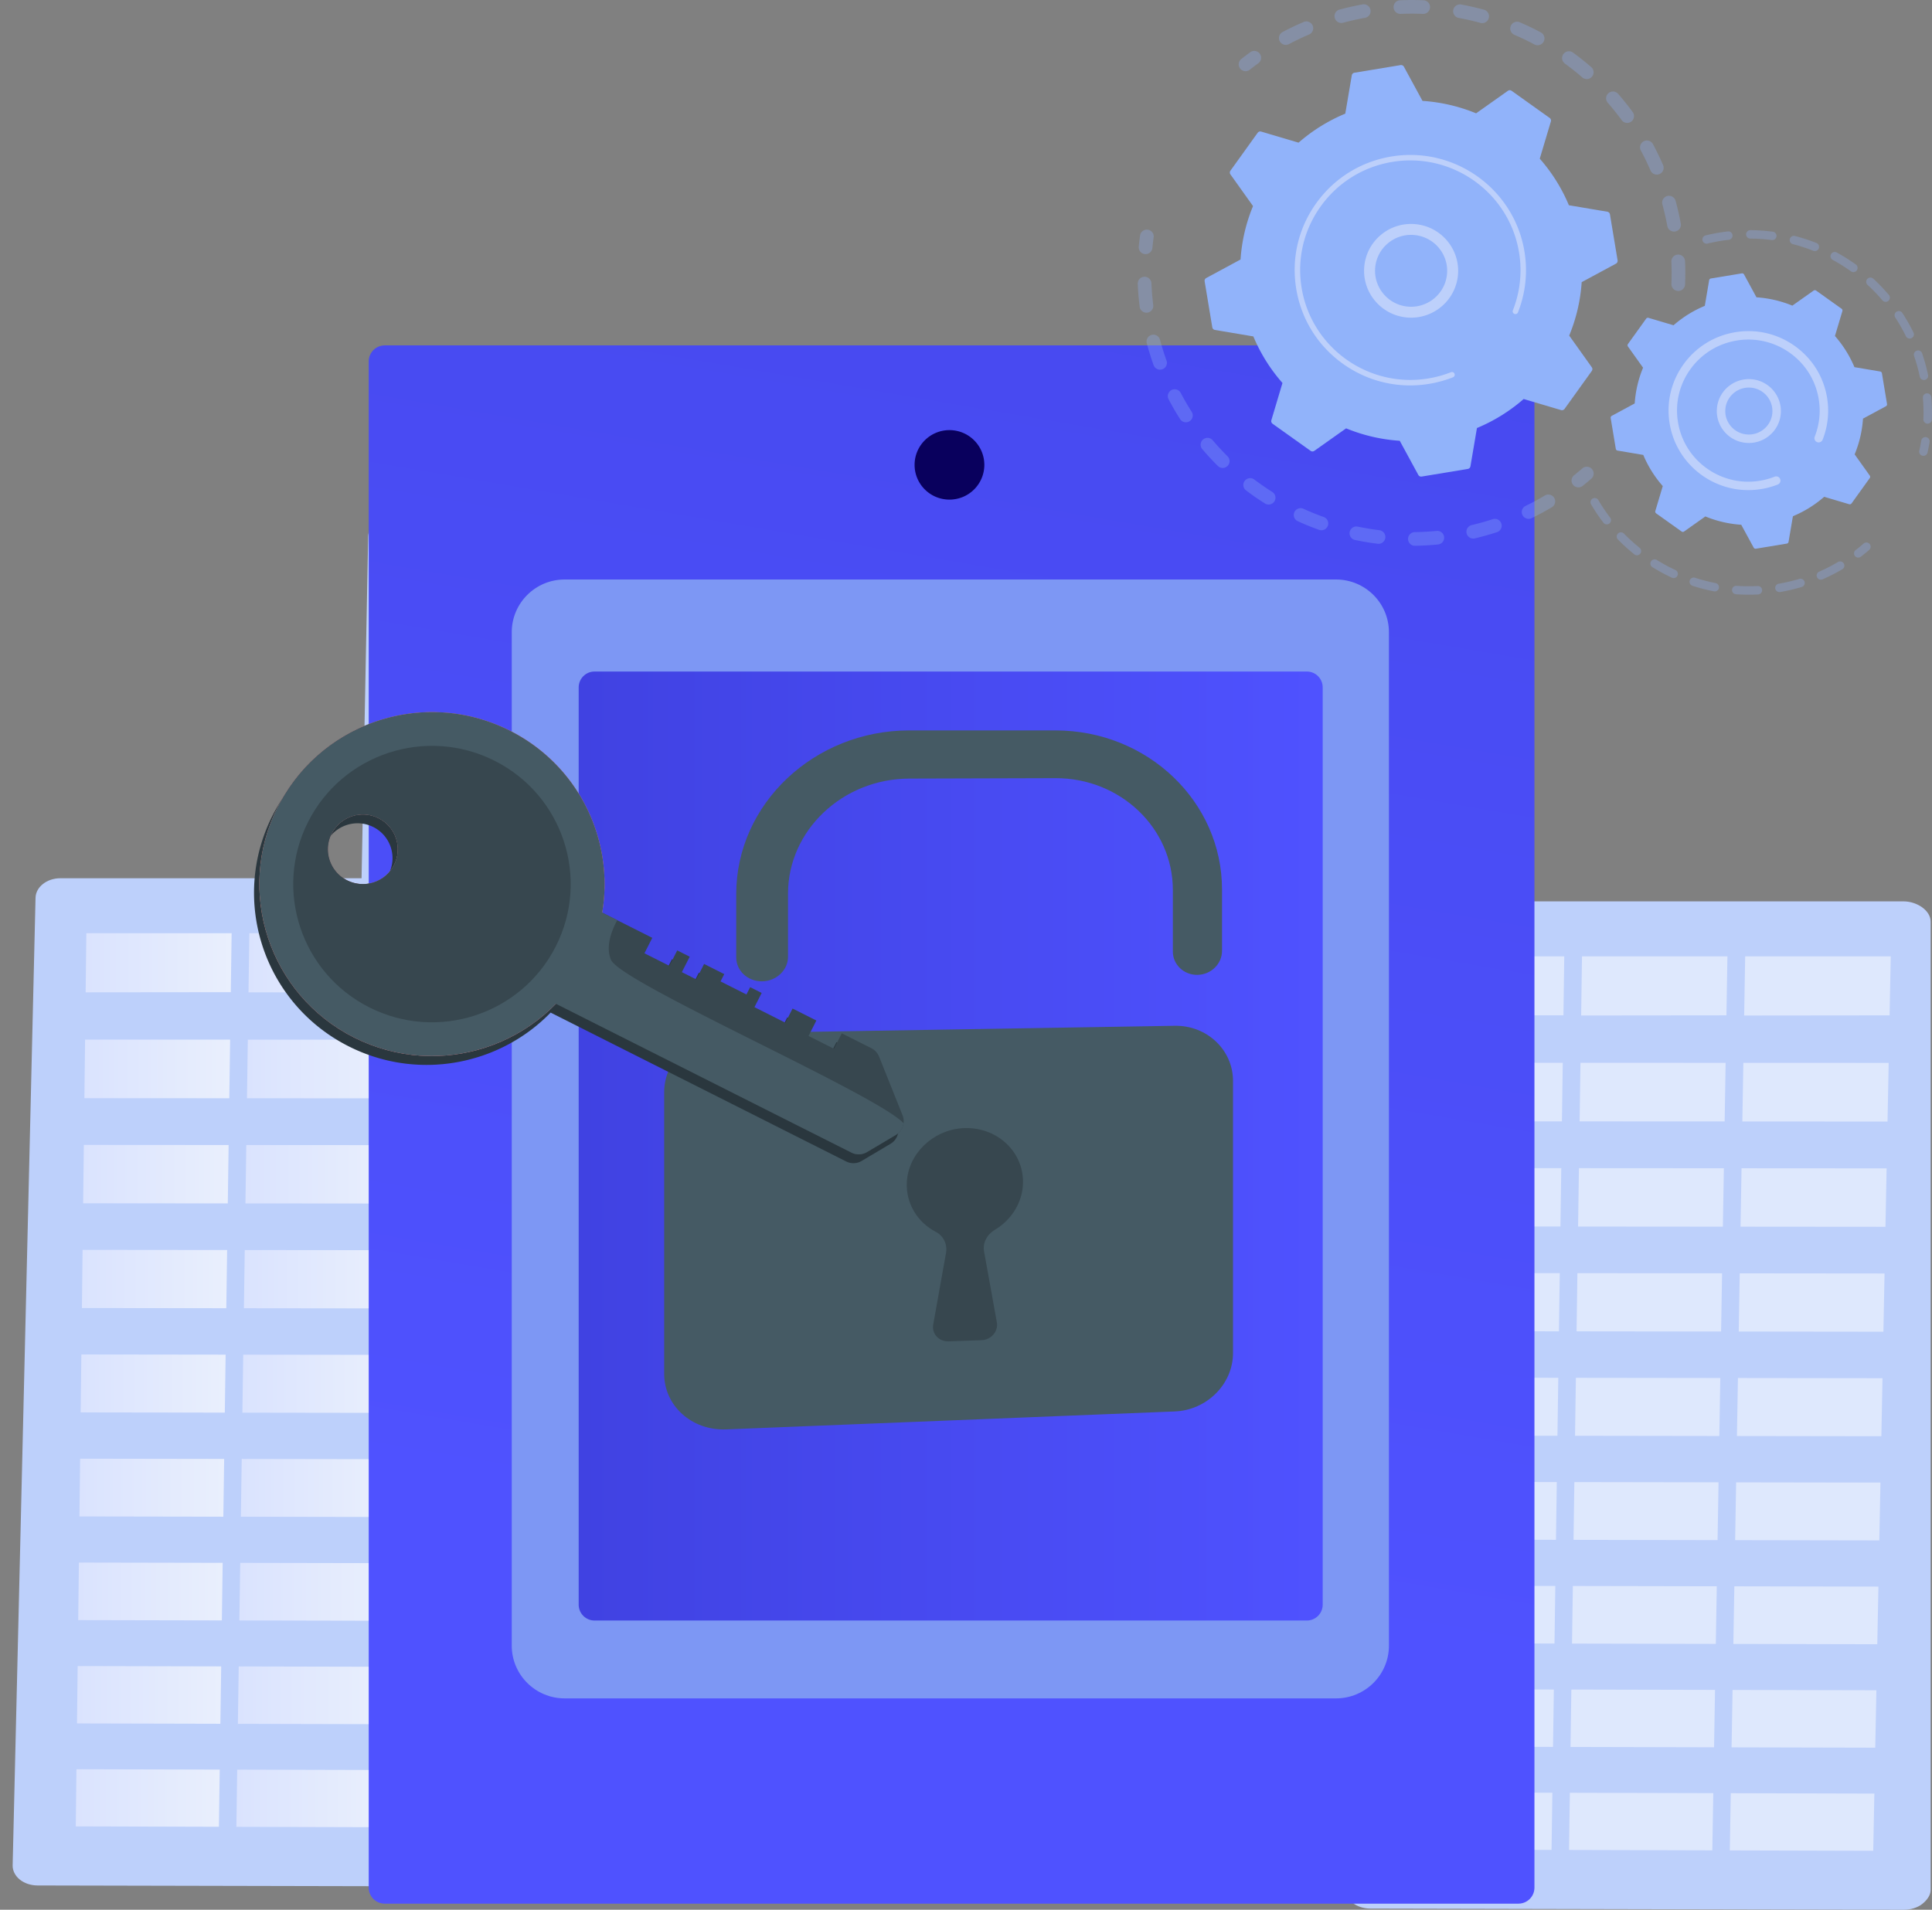 <svg xmlns="http://www.w3.org/2000/svg" width="618" height="611" fill="none"><rect width="100%" height="100%" fill="#808080" stroke="none"/><path fill="#BDD0FB" d="M117.771 171.7c.057-2.957 2.55-5.337 5.607-5.337h185.417c3.099 0 6.39 2.454 6.39 5.453V590.61c0 2.238-1.31 4.385-2.947 5.964-1.638 1.58-4.053 2.464-6.366 2.459l-187.446-.495c-2.333-.006-4.614-.919-6.245-2.531-1.631-1.614-2.551-3.798-2.507-6.056l8.097-418.248v-.003Z"/><g opacity=".52"><path fill="#fff" d="m224.255 196.042 60.654-.202-.022-7.344-60.588.184-.044 7.362ZM224.088 223.094l60.903-.268-.022-7.404-60.837.25-.044 7.422ZM223.92 250.371l61.155-.335-.024-7.467-61.087.318-.044 7.484ZM223.751 277.874l61.409-.402-.024-7.529-61.338.385-.047 7.546ZM223.579 305.608l61.666-.475-.025-7.591-61.594.455-.047 7.611ZM223.234 361.77l62.183-.615-.023-7.719-62.111.595-.049 7.739ZM222.706 447.807l62.975-.837-.024-7.917-62.902.817-.049 7.937ZM223.408 333.57l61.922-.544-.022-7.653-61.853.524-.047 7.673ZM223.061 390.206l62.443-.686-.023-7.784-62.374.668-.046 7.802ZM222.885 418.885l62.708-.761-.025-7.851-62.636.742-.047 7.87ZM222.525 476.975l63.245-.912-.024-7.984-63.169.89-.052 8.006ZM222.346 506.394l63.517-.99-.027-8.053-63.439.971-.051 8.072ZM222.163 536.068 285.952 535l-.025-8.123-63.713 1.048-.051 8.143ZM221.979 565.998l64.065-1.148-.026-8.192-63.987 1.125-.052 8.215ZM144.73 196.308l61.035-.204.067-7.366-60.966.186-.136 7.384ZM144.236 223.447l61.287-.271.067-7.428-61.218.253-.136 7.446ZM143.737 250.813l61.543-.34.067-7.489-61.472.32-.138 7.509ZM143.233 278.404l61.8-.406.066-7.553-61.727.389-.139 7.57ZM142.726 306.227l62.057-.477.069-7.615-61.986.457-.14 7.635ZM141.698 362.576l62.581-.619.072-7.744-62.51.597-.143 7.766ZM140.123 448.901l63.385-.841.072-7.941-63.312.819-.145 7.963ZM142.215 334.283l62.318-.546.069-7.68-62.247.526-.14 7.7ZM141.177 391.107l62.848-.69.069-7.811-62.775.673-.142 7.828ZM140.653 419.882l63.116-.766.069-7.875-63.042.744-.143 7.897ZM139.589 478.172l63.659-.919.072-8.011-63.584.897-.147 8.033ZM139.052 507.693l63.931-.997.073-8.079-63.857.975-.147 8.101ZM138.508 537.469l64.209-1.074.074-8.15-64.134 1.054-.149 8.17ZM137.96 567.505l64.488-1.156.076-8.222-64.415 1.135-.149 8.243Z" style="mix-blend-mode:overlay"/></g><path fill="#BDD0FB" d="M11.37 287.218c.08-3.421 3.606-6.236 7.926-6.236h163.306c4.378 0 8.677 2.962 8.677 6.429v309.911c0 1.667-1.214 3.268-2.704 4.444-1.491 1.177-3.701 1.836-5.808 1.832L12.02 603.23c-2.126-.005-4.204-.684-5.69-1.888-1.486-1.203-2.324-2.864-2.284-4.546l7.321-309.58.002.002Z"/><path fill="url(#a)" d="m131.637 317.501 46.522-.049.37-18.884H131.96l-.323 18.933Z"/><path fill="url(#b)" d="m79.491 317.492 46.476-.051.319-18.873H79.763l-.272 18.924Z"/><path fill="url(#c)" d="m27.396 317.481 46.43-.049.267-18.864H27.619l-.223 18.913Z"/><path fill="url(#d)" d="m131.056 351.396 46.442.024.368-18.76-46.487-.016-.323 18.752Z"/><path fill="url(#e)" d="m78.999 351.369 46.396.024.318-18.751-46.44-.015L79 351.369Z"/><path fill="url(#f)" d="m26.996 351.345 46.349.022.267-18.743-46.393-.013-.223 18.734Z"/><path fill="url(#g)" d="m130.476 385.06 46.359.037.368-18.695-46.407-.029-.32 18.687Z"/><path fill="url(#h)" d="m78.51 385.015 46.314.04.316-18.687-46.358-.031-.271 18.678Z"/><path fill="url(#i)" d="m26.597 384.973 46.268.038.265-18.676-46.31-.031-.223 18.669Z"/><path fill="url(#j)" d="m129.899 418.606 46.28.053.365-18.631-46.324-.045-.321 18.623Z"/><path fill="url(#k)" d="m78.022 418.546 46.236.053.314-18.622-46.278-.045-.272 18.614Z"/><path fill="url(#l)" d="m26.2 418.486 46.189.053.265-18.611-46.233-.047-.22 18.605Z"/><path fill="url(#m)" d="m129.324 452.036 46.2.067.363-18.565-46.244-.06-.319 18.558Z"/><path fill="url(#n)" d="m77.537 451.959 46.155.069.314-18.559-46.2-.059-.269 18.549Z"/><path fill="url(#o)" d="m25.804 451.883 46.108.067.265-18.547-46.153-.06-.22 18.54Z"/><path fill="url(#p)" d="m128.749 485.349 46.119.085.363-18.503-46.163-.075-.319 18.493Z"/><path fill="url(#q)" d="m77.054 485.256 46.074.085.312-18.494-46.117-.076-.27 18.485Z"/><path fill="url(#r)" d="m25.41 485.165 46.027.082.265-18.484-46.072-.074-.22 18.476Z"/><path fill="url(#s)" d="m128.18 518.549 46.039.098.361-18.438-46.084-.089-.316 18.429Z"/><path fill="url(#t)" d="m76.573 518.44 45.995.098.312-18.429-46.04-.089-.267 18.42Z"/><path fill="url(#u)" d="m25.018 518.332 45.947.097.263-18.42-45.992-.089-.218 18.412Z"/><path fill="url(#v)" d="m127.608 551.636 45.962.113.36-18.376-46.005-.104-.317 18.367Z"/><path fill="url(#w)" d="m76.09 551.512 45.915.111.312-18.365-45.959-.105-.267 18.359Z"/><path fill="url(#x)" d="m24.625 551.385 45.87.113.26-18.358-45.912-.104-.218 18.349Z"/><path fill="url(#y)" d="m127.041 584.609 45.883.127.359-18.312-45.926-.12-.316 18.305Z"/><path fill="url(#z)" d="m75.612 584.467 45.837.127.309-18.303-45.88-.12-.266 18.296Z"/><path fill="url(#A)" d="m24.235 584.325 45.79.127.26-18.294-45.834-.118-.216 18.285Z"/><path fill="#BDD0FB" d="M437.65 294.618c.08-3.421 3.607-6.236 7.926-6.236h163.306c4.378 0 8.678 2.961 8.678 6.429v309.91c0 1.668-1.214 3.268-2.705 4.445-1.49 1.177-3.7 1.836-5.808 1.832l-170.747-.369c-2.125-.004-4.204-.684-5.69-1.887-1.486-1.203-2.324-2.864-2.283-4.547l7.32-309.579.003.002Z"/><g fill="#fff" opacity=".5"><path d="m557.915 324.901 46.523-.049.369-18.885H558.24l-.325 18.934ZM505.77 324.892l46.475-.049.319-18.876h-46.52l-.274 18.925ZM453.675 324.883l46.429-.049.267-18.867h-46.473l-.223 18.916ZM557.334 358.798l46.442.022.368-18.76-46.487-.016-.323 18.754ZM505.279 358.771l46.396.022.316-18.749-46.44-.016-.272 18.743ZM453.276 358.744l46.349.025.265-18.743-46.393-.015-.221 18.733ZM556.755 392.459l46.362.04.365-18.696-46.404-.031-.323 18.687ZM504.79 392.417l46.315.038.317-18.687-46.36-.029-.272 18.678ZM452.878 392.373l46.268.04.266-18.678-46.314-.029-.22 18.667ZM556.177 426.005l46.279.054.366-18.63-46.324-.046-.321 18.622ZM504.303 425.945l46.233.054.316-18.621-46.28-.046-.269 18.613ZM452.48 425.885l46.187.054.265-18.612-46.231-.044-.221 18.602ZM555.603 459.436l46.199.069.363-18.567-46.244-.06-.318 18.558ZM503.817 459.358l46.153.069.314-18.556-46.197-.06-.27 18.547ZM452.084 459.283l46.108.069.263-18.549-46.15-.06-.221 18.54ZM555.03 492.751l46.12.082.363-18.502-46.166-.073-.317 18.493ZM503.335 492.658l46.072.082.315-18.491-46.12-.076-.267 18.485ZM451.69 492.565l46.028.082.263-18.483-46.072-.075-.219 18.476ZM554.458 525.951l46.041.098.361-18.438-46.086-.091-.316 18.431ZM502.852 525.842l45.994.098.312-18.429-46.039-.091-.267 18.422ZM451.296 525.731l45.95.098.263-18.42-45.995-.089-.218 18.411ZM553.888 559.038l45.961.111.361-18.374-46.006-.104-.316 18.367ZM502.372 558.911l45.914.111.31-18.365-45.959-.104-.265 18.358ZM450.906 558.787l45.868.111.263-18.358-45.915-.102-.216 18.349ZM553.321 592.009l45.881.126.359-18.311-45.926-.118-.314 18.303ZM501.893 591.867l45.836.126.31-18.302-45.881-.118-.265 18.294ZM450.514 591.727l45.791.124.261-18.294-45.834-.117-.218 18.287Z"/></g><path fill="url(#B)" d="M485.7 110.503H123.077c-2.834 0-5.131 2.289-5.131 5.113v488.317c0 2.824 2.297 5.113 5.131 5.113H485.7c2.834 0 5.131-2.289 5.131-5.113V115.616c0-2.824-2.297-5.113-5.131-5.113Z"/><path fill="#7D97F4" d="M427.351 185.401H180.629c-9.352 0-16.934 7.555-16.934 16.875V526.5c0 9.319 7.582 16.875 16.934 16.875h246.722c9.353 0 16.934-7.556 16.934-16.875V202.276c0-9.32-7.581-16.875-16.934-16.875Z"/><path fill="url(#C)" d="M418.016 214.846H190.187c-2.805 0-5.08 2.267-5.08 5.062v293.499c0 2.796 2.275 5.062 5.08 5.062h227.829c2.806 0 5.08-2.266 5.08-5.062V219.908c0-2.795-2.274-5.062-5.08-5.062Z"/><path fill="url(#D)" d="M311.597 156.588a11.09 11.09 0 0 0 0-15.721c-4.356-4.341-11.419-4.341-15.776 0a11.09 11.09 0 0 0 0 15.721c4.357 4.341 11.42 4.341 15.776 0Z"/><path fill="#455A64" d="m375.777 328.184-143.514 2.378c-10.923.182-19.81 8.645-19.81 18.904v90.067c0 10.259 8.887 18.22 19.81 17.783l143.514-5.744c10.308-.413 18.636-8.782 18.636-18.698V345.83c0-9.915-8.328-17.815-18.636-17.644v-.002ZM383.04 311.895c-4.347.064-7.876-3.279-7.876-7.466v-19.713c0-19.774-16.785-35.815-37.564-35.755l-46.752.135c-21.314.063-38.781 16.576-38.781 36.812v20.173c0 4.287-3.7 7.814-8.272 7.883-4.581.069-8.299-3.361-8.299-7.661v-20.235c0-28.884 24.972-52.384 55.352-52.384H337.6c29.519 0 53.293 22.826 53.293 50.879v19.653c0 4.176-3.514 7.612-7.853 7.677v.002Z"/><path fill="#37474F" d="M327.238 378.099c0-10.008-8.769-17.867-19.427-17.146-9.426.64-17.222 8.161-17.73 17.142-.394 6.969 3.449 12.994 9.291 16.04 2.486 1.297 3.72 4.028 3.237 6.73l-4.097 22.914c-.522 2.917 1.831 5.481 4.928 5.37l10.531-.375c3.081-.111 5.418-2.831 4.901-5.702l-4.095-22.703c-.487-2.708.925-5.397 3.416-6.882 5.418-3.228 9.045-8.954 9.045-15.392v.004Z"/><path fill="url(#E)" d="M126.56 302.029s-3.015-5.324-2.823-7.913c.192-2.586-1.426-6.385.296-6.105 1.722.282 2.077.051 2.545 3.155.467 3.103 5.899 16.662-.018 10.861v.002Z"/><path fill="url(#F)" d="M142.816 283.011c-1.742-.704-5.148-7.178-5.801-5.048-.653 2.129.276 5.048 0 5.954-.276.906-4.523 11.325-3.676 13.638.613 1.67 3.986 1.423 4.5 4.156.172.906.898 1.557 1.742 1.559.845 0 1.571-.648 1.743-1.556.069-.365 3.232-17.999 1.492-18.703Z"/><path fill="#2A373E" d="M87.209 260.856c-13.757 27.115-2.852 60.208 24.357 73.918 22.114 11.142 48.194 6.049 64.571-10.808l94.535 47.631a5.159 5.159 0 0 0 4.949-.171l9.245-5.488a5.568 5.568 0 0 0 .575-.402c.107-.087.212-.176.31-.267.033-.031.067-.062.1-.095.122-.122.241-.247.35-.378 0 0 .004-.004.004-.006a5.106 5.106 0 0 0 .804-5.149l-7.512-18.767a5.131 5.131 0 0 0-2.455-2.673l-9.469-4.771-2.506 4.94-8.134-4.098 2.506-4.94-7.61-3.834-2.306 4.542-9.885-4.982 2.306-4.542-3.683-1.856-1.187 2.338-8.288-4.176 1.188-2.338-6.446-3.248-2.506 4.939-4.605-2.32 2.506-4.939-3.99-2.012-2.506 4.938-7.981-4.021 2.507-4.94-11.218-5.652-4.803-2.42c3.915-23.136-7.43-47.085-29.544-58.227-27.209-13.71-60.418-2.842-74.175 24.272l-.004.002Zm32.208 3.746c5.51 2.775 7.718 9.478 4.933 14.968s-9.511 7.691-15.021 4.915c-5.509-2.775-7.717-9.477-4.932-14.968 2.785-5.49 9.511-7.69 15.02-4.915Z"/><path fill="#37474F" d="m163.835 277.472 44.813 22.579-2.506 4.939 7.98 4.021 2.507-4.94 3.99 2.012-2.507 4.94 4.605 2.32 2.507-4.94 6.445 3.248-1.187 2.338 8.287 4.176 1.188-2.338 3.682 1.856-2.305 4.542 9.885 4.982 2.306-4.542 7.61 3.834-2.506 4.94 8.134 4.098 2.506-4.94 9.468 4.771a5.14 5.14 0 0 1 2.456 2.674l7.512 18.766a5.116 5.116 0 0 1-2.143 6.299l-9.246 5.488a5.157 5.157 0 0 1-4.948.171l-114.121-57.499 5.583-33.795h.005Z"/><path fill="url(#G)" d="M113.266 331.943c27.209 13.709 60.418 2.842 74.175-24.273 13.758-27.114 2.852-60.208-24.357-73.917-27.209-13.709-60.418-2.842-74.175 24.273-13.757 27.114-2.852 60.208 24.357 73.917Zm-2.234-50.288c-5.51-2.776-7.718-9.478-4.933-14.968 2.785-5.491 9.511-7.691 15.021-4.916 5.509 2.775 7.717 9.478 4.932 14.968-2.785 5.491-9.511 7.691-15.02 4.916Z"/><path fill="#455A64" d="m177.837 321.133 94.535 47.631a5.157 5.157 0 0 0 4.948-.171l9.246-5.488a5.108 5.108 0 0 0 2.457-3.741c-8.615-9.303-90.516-44.942-93.579-52.278-1.09-2.608-1.277-6.56 1.989-12.688l-4.803-2.42c3.914-23.136-7.43-47.084-29.544-58.227-27.209-13.709-60.418-2.842-74.175 24.273-13.757 27.114-2.852 60.207 24.357 73.917 22.114 11.142 48.194 6.047 64.571-10.808h-.002Zm-56.718-59.364c5.51 2.775 7.718 9.478 4.933 14.968s-9.511 7.691-15.02 4.915c-5.51-2.775-7.718-9.477-4.933-14.968 2.785-5.49 9.511-7.69 15.02-4.915Z"/><path fill="#37474F" d="M118.156 322.308c21.869 11.018 48.561 2.284 59.618-19.509 11.057-21.793 2.293-48.392-19.576-59.41-21.869-11.019-48.561-2.285-59.618 19.508-11.057 21.793-2.293 48.392 19.576 59.411Zm-7.124-40.653c-5.51-2.775-7.718-9.478-4.933-14.968 2.785-5.491 9.511-7.691 15.02-4.916 5.51 2.775 7.718 9.478 4.933 14.968-2.785 5.491-9.511 7.691-15.02 4.916Z"/><g fill="#91B3FA" opacity=".3"><path d="M536.743 93.088a2.188 2.188 0 0 1-2.101-2.273 83.229 83.229 0 0 0-.013-7.083 2.188 2.188 0 0 1 2.052-2.278c.013 0 .029 0 .042-.002a2.19 2.19 0 0 1 2.288 2.087c.111 2.48.116 4.986.013 7.455a2.19 2.19 0 0 1-2.281 2.094Zm-3.415-20.785a83.364 83.364 0 0 0-1.575-6.902 2.185 2.185 0 0 1 1.539-2.684 2.196 2.196 0 0 1 2.694 1.534 88.04 88.04 0 0 1 1.657 7.264 2.185 2.185 0 0 1-2.02 2.575 2.194 2.194 0 0 1-2.295-1.787Zm-5.376-17.759a82.656 82.656 0 0 0-3.081-6.378 2.182 2.182 0 0 1 .898-2.96 2.2 2.2 0 0 1 2.969.895 87.31 87.31 0 0 1 3.244 6.716 2.183 2.183 0 0 1-1.876 3.044 2.193 2.193 0 0 1-2.154-1.319v.002Zm-9.226-16.113a83.47 83.47 0 0 0-4.433-5.535 2.18 2.18 0 0 1 .214-3.084 2.198 2.198 0 0 1 3.094.213 87.614 87.614 0 0 1 4.668 5.826 2.181 2.181 0 0 1-.477 3.055 2.198 2.198 0 0 1-3.066-.473v-.002Zm-12.598-13.665a84.625 84.625 0 0 0-5.554-4.418 2.183 2.183 0 0 1-.477-3.055 2.196 2.196 0 0 1 3.065-.473 87.89 87.89 0 0 1 5.844 4.649 2.185 2.185 0 0 1-1.299 3.83 2.186 2.186 0 0 1-1.577-.533h-.002ZM490.809 14.22a84.375 84.375 0 0 0-6.396-3.082 2.181 2.181 0 0 1-1.143-2.872 2.195 2.195 0 0 1 2.882-1.14 88.734 88.734 0 0 1 6.733 3.244 2.18 2.18 0 0 1 .894 2.96 2.197 2.197 0 0 1-2.97.892v-.002Zm-81.447-1.017a2.183 2.183 0 0 1 .902-2.957 87.582 87.582 0 0 1 6.749-3.222 2.195 2.195 0 0 1 2.878 1.153 2.182 2.182 0 0 1-1.156 2.868 82.093 82.093 0 0 0-6.408 3.06 2.197 2.197 0 0 1-2.967-.901h.002Zm64.174-5.879a82.749 82.749 0 0 0-6.92-1.583 2.187 2.187 0 0 1-1.758-2.546 2.197 2.197 0 0 1 2.556-1.752c2.442.45 4.892 1.01 7.287 1.667a2.186 2.186 0 1 1-1.165 4.214Zm-46.585-1.587a2.185 2.185 0 0 1 1.546-2.68 88.532 88.532 0 0 1 7.297-1.638 2.186 2.186 0 1 1 .782 4.3c-2.324.42-4.659.944-6.934 1.556a2.194 2.194 0 0 1-2.689-1.54l-.002.002Zm28.203-1.288a84.256 84.256 0 0 0-7.105-.002 2.188 2.188 0 0 1-2.283-2.091 2.188 2.188 0 0 1 2.051-2.274h.047c2.484-.106 5-.104 7.479 0a2.19 2.19 0 0 1 2.097 2.278 2.19 2.19 0 0 1-2.286 2.09ZM398.561 22.774c.43-.027.858-.18 1.223-.468.885-.702 1.8-1.395 2.721-2.065a2.18 2.18 0 0 0 .478-3.055 2.198 2.198 0 0 0-3.065-.477 89.97 89.97 0 0 0-2.861 2.169 2.18 2.18 0 0 0-.354 3.07 2.199 2.199 0 0 0 1.86.824l-.002.002Z"/></g><g fill="#91B3FA" opacity=".3"><path d="M366.585 81.301a2.191 2.191 0 0 0 2.043-1.974c.107-1.12.24-2.26.396-3.383a2.188 2.188 0 0 0-1.873-2.464 2.19 2.19 0 0 0-2.473 1.867 88.651 88.651 0 0 0-.417 3.563 2.189 2.189 0 0 0 2.324 2.389v.002ZM452.627 174.616a2.191 2.191 0 0 1-2.225-2.156 2.187 2.187 0 0 1 2.161-2.216 84.9 84.9 0 0 0 6.982-.391 2.193 2.193 0 0 1 2.395 1.965 2.186 2.186 0 0 1-1.972 2.387 92.076 92.076 0 0 1-7.345.411h.004Zm16.498-3.99a2.187 2.187 0 0 1 1.628-2.631 84.17 84.17 0 0 0 6.731-1.889 2.186 2.186 0 1 1 1.366 4.154 88.308 88.308 0 0 1-7.085 1.989 2.19 2.19 0 0 1-2.64-1.623Zm-28.432 3.343a86.596 86.596 0 0 1-7.261-1.205 2.186 2.186 0 0 1-1.695-2.589 2.194 2.194 0 0 1 2.597-1.689c2.275.477 4.594.861 6.893 1.143a2.19 2.19 0 0 1 1.91 2.438 2.194 2.194 0 0 1-2.447 1.902h.003Zm46.304-9.193a2.182 2.182 0 0 1 1.009-2.924 82.977 82.977 0 0 0 6.147-3.317 2.197 2.197 0 0 1 3.008.755 2.181 2.181 0 0 1-.758 2.997 88.031 88.031 0 0 1-6.472 3.495 2.198 2.198 0 0 1-2.934-1.006Zm-65.056 4.744a87.492 87.492 0 0 1-6.813-2.766 2.182 2.182 0 0 1-1.083-2.895 2.196 2.196 0 0 1 2.907-1.079 82.899 82.899 0 0 0 6.472 2.626 2.184 2.184 0 0 1-.603 4.239c-.29.017-.588-.02-.88-.125Zm-17.318-8.438a88.636 88.636 0 0 1-6.044-4.179 2.179 2.179 0 0 1-.423-3.061 2.195 2.195 0 0 1 3.072-.422 84.34 84.34 0 0 0 5.744 3.972 2.183 2.183 0 0 1-1.036 4.027 2.19 2.19 0 0 1-1.313-.335v-.002Zm-15.06-12a88.491 88.491 0 0 1-4.988-5.393 2.179 2.179 0 0 1 .256-3.081 2.198 2.198 0 0 1 3.092.255 85.233 85.233 0 0 0 4.739 5.124c.858.852.86 2.238.002 3.09a2.198 2.198 0 0 1-3.101.003v.002Zm-12.075-14.988a87.368 87.368 0 0 1-3.683-6.354 2.184 2.184 0 0 1 .929-2.951 2.198 2.198 0 0 1 2.959.926 81.817 81.817 0 0 0 3.498 6.032 2.18 2.18 0 0 1-.676 3.017 2.191 2.191 0 0 1-3.027-.673v.003Zm-8.48-17.275a87.539 87.539 0 0 1-2.185-7 2.181 2.181 0 0 1 1.557-2.673 2.195 2.195 0 0 1 2.683 1.552 81.5 81.5 0 0 0 2.076 6.649 2.184 2.184 0 0 1-1.927 2.919 2.197 2.197 0 0 1-2.204-1.445v-.002Zm-4.462-18.69a88.893 88.893 0 0 1-.61-7.306c-.052-1.205.873-2.246 2.1-2.273a2.19 2.19 0 0 1 2.284 2.094 85.007 85.007 0 0 0 .577 6.947 2.186 2.186 0 0 1-1.905 2.439c-.044.005-.091.011-.136.014a2.19 2.19 0 0 1-2.312-1.912l.002-.002ZM505.034 155.931a2.196 2.196 0 0 0 1.232-.475 91.006 91.006 0 0 0 2.758-2.3 2.18 2.18 0 0 0 .211-3.084 2.196 2.196 0 0 0-3.094-.211c-.86.746-1.74 1.481-2.62 2.185a2.18 2.18 0 0 0-.339 3.072 2.199 2.199 0 0 0 1.852.815v-.002Z"/></g><path fill="#91B3FA" d="M509.177 118.686c.254-.355.257-.83 0-1.186l-7.227-10.137a54.027 54.027 0 0 0 3.993-17.09l10.963-5.92a1.02 1.02 0 0 0 .523-1.065l-2.448-14.713a1.02 1.02 0 0 0-.84-.839l-12.293-2.073a54.123 54.123 0 0 0-9.315-14.893l3.556-11.918a1.022 1.022 0 0 0-.386-1.12l-12.171-8.68a1.022 1.022 0 0 0-1.189 0l-10.173 7.203a54.508 54.508 0 0 0-17.15-3.979l-5.94-10.925a1.026 1.026 0 0 0-1.069-.522l-14.764 2.44a1.02 1.02 0 0 0-.842.837l-2.081 12.253a54.381 54.381 0 0 0-14.945 9.282l-11.959-3.543a1.027 1.027 0 0 0-1.125.384l-8.709 12.129c-.254.355-.256.83 0 1.185l7.227 10.137a53.988 53.988 0 0 0-3.992 17.091l-10.963 5.919a1.019 1.019 0 0 0-.524 1.066l2.449 14.712c.071.431.409.769.839.84l12.294 2.073a54.126 54.126 0 0 0 9.315 14.893l-3.556 11.917a1.02 1.02 0 0 0 .385 1.122l12.171 8.678c.357.253.834.255 1.19 0l10.172-7.202a54.488 54.488 0 0 0 17.151 3.979l5.939 10.925c.207.382.637.593 1.07.522l14.764-2.44a1.02 1.02 0 0 0 .842-.837l2.081-12.251a54.382 54.382 0 0 0 14.944-9.282l11.96 3.543c.418.124.871-.031 1.125-.384l8.708-12.129v-.002Z"/><path fill="#BDD0FB" d="M450.134 101.584c-8.268-.686-14.432-7.943-13.746-16.182a14.877 14.877 0 0 1 5.273-10.202 14.973 14.973 0 0 1 10.966-3.496c8.268.686 14.432 7.943 13.746 16.182-.626 7.495-6.71 13.256-14.029 13.721-.726.046-1.464.039-2.21-.023Zm-6.207-23.713a11.408 11.408 0 0 0-4.043 7.822c-.526 6.316 4.201 11.882 10.54 12.406 6.34.528 11.923-4.188 12.451-10.504.526-6.316-4.201-11.882-10.54-12.406a11.473 11.473 0 0 0-8.408 2.68v.002Z"/><path fill="#BDD0FB" d="M453.411 123.235a37.622 37.622 0 0 0 10.736-2.284c.072-.027.143-.054.214-.083l.414-.159a.871.871 0 0 0 .493-1.135.88.88 0 0 0-1.139-.491 35.4 35.4 0 0 1-7.231 1.994c-12.318 2.038-24.226-2.589-32.008-11.223a34.852 34.852 0 0 1-8.517-17.672 35.145 35.145 0 0 1-.413-3.59c-.51-8.041 1.749-15.945 6.517-22.585 5.476-7.629 13.606-12.675 22.891-14.209 19.176-3.168 37.349 9.795 40.528 28.895.196 1.177.332 2.36.405 3.546a34.91 34.91 0 0 1-2.373 15.056.872.872 0 0 0 .495 1.133.88.88 0 0 0 1.139-.493 36.617 36.617 0 0 0 2.49-15.808 36.854 36.854 0 0 0-.425-3.72c-3.338-20.055-22.428-33.66-42.544-30.336-9.747 1.611-18.282 6.909-24.032 14.917-5.006 6.971-7.379 15.27-6.842 23.71.08 1.255.225 2.514.433 3.77 1.617 9.716 6.933 18.219 14.966 23.949 6.998 4.989 15.328 7.353 23.801 6.818h.002Z"/><g fill="#91B3FA" opacity=".3"><path d="M615.338 145.847a1.352 1.352 0 0 0 1.234-1.05c.254-1.119.477-2.258.662-3.39a1.35 1.35 0 0 0-1.118-1.55 1.35 1.35 0 0 0-1.555 1.115 56.905 56.905 0 0 1-.631 3.232 1.35 1.35 0 0 0 1.023 1.614c.129.029.258.038.385.029ZM616.55 135.55a1.35 1.35 0 0 1-1.301-1.401c.071-1.88.047-3.785-.071-5.663a55.01 55.01 0 0 0-.09-1.193 1.353 1.353 0 0 1 1.237-1.458c.706-.031 1.401.488 1.464 1.232a57.942 57.942 0 0 1 .167 7.184 1.352 1.352 0 0 1-1.404 1.295l-.002.004Zm-2.46-15.041a55.972 55.972 0 0 0-1.818-6.61 1.349 1.349 0 0 1 .845-1.714 1.36 1.36 0 0 1 1.72.842 58.962 58.962 0 0 1 1.907 6.929 1.35 1.35 0 0 1-1.243 1.623 1.356 1.356 0 0 1-1.411-1.07Zm-4.446-12.948a55.194 55.194 0 0 0-3.396-5.963 1.348 1.348 0 0 1 .395-1.867 1.355 1.355 0 0 1 1.875.393 57.882 57.882 0 0 1 3.561 6.254 1.348 1.348 0 0 1-1.132 1.938 1.354 1.354 0 0 1-1.303-.755Zm-7.502-11.465a55.924 55.924 0 0 0-4.754-4.953 1.345 1.345 0 0 1-.076-1.907 1.359 1.359 0 0 1 1.914-.076 58.567 58.567 0 0 1 4.986 5.196 1.348 1.348 0 0 1-.947 2.218 1.357 1.357 0 0 1-1.123-.476v-.002Zm-10.083-9.291a56.4 56.4 0 0 0-5.819-3.654 1.348 1.348 0 0 1-.537-1.832 1.354 1.354 0 0 1 1.838-.535 59.172 59.172 0 0 1 6.1 3.83 1.349 1.349 0 0 1-.707 2.444 1.35 1.35 0 0 1-.875-.25v-.003Zm-12.042-6.57a55.46 55.46 0 0 0-6.532-2.126 1.35 1.35 0 1 1 .68-2.613c2.317.599 4.622 1.35 6.85 2.23a1.348 1.348 0 0 1-.414 2.603 1.322 1.322 0 0 1-.586-.093h.002Zm-13.282-3.434a55.673 55.673 0 0 0-6.862-.464 1.352 1.352 0 0 1-1.346-1.359c.005-.746.613-1.334 1.364-1.343 2.403.016 4.825.18 7.196.489a1.351 1.351 0 0 1 1.167 1.514 1.352 1.352 0 0 1-1.519 1.163Zm-22.141.138a1.35 1.35 0 0 1 .996-1.632 59.374 59.374 0 0 1 7.1-1.272c.737-.107 1.417.444 1.502 1.185a1.35 1.35 0 0 1-1.19 1.497 56.147 56.147 0 0 0-6.771 1.21 1.355 1.355 0 0 1-1.637-.992v.004Z"/></g><g fill="#91B3FA" opacity=".3"><path d="M562.375 190.192a59.478 59.478 0 0 1-7.091-.071 1.353 1.353 0 0 1-1.257-1.443 1.363 1.363 0 0 1 1.448-1.252c2.239.157 4.514.18 6.764.066a1.355 1.355 0 0 1 1.422 1.281c.037.74-.528 1.37-1.268 1.417h-.018v.002Zm5.487-1.883a1.349 1.349 0 0 1 1.105-1.558 56.614 56.614 0 0 0 6.59-1.541 1.36 1.36 0 0 1 1.687.908 1.352 1.352 0 0 1-.909 1.681 59.607 59.607 0 0 1-6.907 1.614c-.049.009-.098.013-.147.017a1.352 1.352 0 0 1-1.419-1.118v-.003Zm-19.614.882a58.913 58.913 0 0 1-6.866-1.776 1.351 1.351 0 1 1 .837-2.569 56.36 56.36 0 0 0 6.55 1.696 1.35 1.35 0 0 1 1.07 1.583 1.355 1.355 0 0 1-1.591 1.066Zm32.966-4.527a1.347 1.347 0 0 1 .697-1.778 55.825 55.825 0 0 0 6.02-3.08 1.361 1.361 0 0 1 1.856.471c.381.641.169 1.47-.475 1.849a58.177 58.177 0 0 1-6.314 3.231 1.352 1.352 0 0 1-1.784-.695v.002Zm-46.427.155a58.677 58.677 0 0 1-6.233-3.37 1.348 1.348 0 0 1-.433-1.86 1.356 1.356 0 0 1 1.867-.431 55.604 55.604 0 0 0 5.947 3.215 1.35 1.35 0 0 1-.488 2.571 1.356 1.356 0 0 1-.658-.125h-.002Zm-12.017-7.464a59.059 59.059 0 0 1-5.247-4.76 1.346 1.346 0 0 1 .025-1.907 1.36 1.36 0 0 1 1.916.025 56.464 56.464 0 0 0 5.006 4.54 1.35 1.35 0 0 1-.764 2.397 1.358 1.358 0 0 1-.936-.295Zm-9.878-10.117a57.989 57.989 0 0 1-3.948-5.877 1.346 1.346 0 0 1 .486-1.847 1.359 1.359 0 0 1 1.853.484 55.223 55.223 0 0 0 3.765 5.604 1.345 1.345 0 0 1-.258 1.891 1.357 1.357 0 0 1-1.898-.255ZM594.497 178.399c.26-.016.519-.109.742-.28a57.653 57.653 0 0 0 2.678-2.191 1.35 1.35 0 0 0 .131-1.905 1.36 1.36 0 0 0-1.911-.131 55.294 55.294 0 0 1-2.554 2.089 1.347 1.347 0 0 0-.242 1.894c.285.368.724.548 1.158.521l-.002.003Z"/></g><path fill="#91B3FA" d="M598.093 152.947a.683.683 0 0 0 0-.795l-4.835-6.782a36.113 36.113 0 0 0 2.671-11.436l7.337-3.961a.68.68 0 0 0 .349-.712l-1.637-9.847a.682.682 0 0 0-.562-.561l-8.227-1.388a36.233 36.233 0 0 0-6.234-9.966l2.38-7.975a.682.682 0 0 0-.259-.75l-8.145-5.808a.687.687 0 0 0-.797 0l-6.807 4.818a36.446 36.446 0 0 0-11.475-2.662l-3.975-7.311a.684.684 0 0 0-.715-.349l-9.881 1.632a.685.685 0 0 0-.563.56l-1.393 8.198a36.386 36.386 0 0 0-10.001 6.212l-8.002-2.371a.686.686 0 0 0-.753.258l-5.828 8.117a.675.675 0 0 0 0 .792l4.834 6.783a36.113 36.113 0 0 0-2.671 11.436l-7.337 3.96a.678.678 0 0 0-.349.713l1.637 9.846a.685.685 0 0 0 .562.562l8.227 1.387a36.224 36.224 0 0 0 6.234 9.967l-2.38 7.974c-.082.28.02.582.259.751l8.145 5.808a.688.688 0 0 0 .797 0l6.807-4.818a36.44 36.44 0 0 0 11.475 2.662l3.975 7.311c.14.255.428.397.715.348l9.881-1.632a.684.684 0 0 0 .563-.559l1.393-8.199a36.38 36.38 0 0 0 10.001-6.212l8.002 2.371a.688.688 0 0 0 .753-.257l5.829-8.117v.002Z"/><path fill="#BDD0FB" d="M558.568 141.684a10.182 10.182 0 0 1-6.973-3.578 10.118 10.118 0 0 1-2.391-7.445c.468-5.61 5.423-9.788 11.062-9.331 5.632.469 9.831 5.413 9.361 11.023a10.134 10.134 0 0 1-3.591 6.949 10.197 10.197 0 0 1-7.47 2.382h.002Zm-6.664-10.798a7.447 7.447 0 0 0 1.758 5.477 7.514 7.514 0 0 0 5.129 2.633 7.525 7.525 0 0 0 5.496-1.754 7.452 7.452 0 0 0 2.642-5.111c.345-4.127-2.745-7.764-6.886-8.108a7.734 7.734 0 0 0-1.107-.011c-3.668.231-6.718 3.119-7.032 6.874Z"/><path fill="#BDD0FB" d="M560.851 156.752a25.728 25.728 0 0 0 7.595-1.651c.074-.029.145-.058.219-.085a1.35 1.35 0 0 0 .762-1.751 1.356 1.356 0 0 0-1.758-.757 22.895 22.895 0 0 1-4.681 1.289c-.087.016-.176.029-.263.043a22.66 22.66 0 0 1-11.122-1.042 22.895 22.895 0 0 1-5.451-2.819c-.013-.009-.027-.02-.042-.029a7.534 7.534 0 0 0-.127-.089c-4.955-3.534-8.235-8.778-9.231-14.768a22.985 22.985 0 0 1-.267-2.325c-.332-5.206 1.132-10.323 4.22-14.621 3.547-4.938 8.809-8.204 14.82-9.196 6.006-.99 12.05.406 17.005 3.938 4.955 3.535 8.234 8.779 9.23 14.769a22.583 22.583 0 0 1-1.272 12.039 1.344 1.344 0 0 0 .764 1.75 1.359 1.359 0 0 0 1.758-.762 25.302 25.302 0 0 0 1.426-13.471c-1.116-6.703-4.784-12.571-10.329-16.523-5.543-3.951-12.298-5.521-19.024-4.404-6.725 1.11-12.612 4.764-16.579 10.29-3.454 4.809-5.091 10.534-4.721 16.358.055.863.153 1.732.298 2.6 2.161 12.974 13.875 22.039 26.775 21.222l-.005-.005Z"/><defs><linearGradient id="a" x1="131.637" x2="178.529" y1="308.034" y2="308.034" gradientUnits="userSpaceOnUse"><stop stop-color="#DAE3FE"/><stop offset="1" stop-color="#E9EFFD"/></linearGradient><linearGradient id="b" x1="79.491" x2="126.286" y1="308.03" y2="308.03" gradientUnits="userSpaceOnUse"><stop stop-color="#DAE3FE"/><stop offset="1" stop-color="#E9EFFD"/></linearGradient><linearGradient id="c" x1="27.396" x2="74.093" y1="308.025" y2="308.025" gradientUnits="userSpaceOnUse"><stop stop-color="#DAE3FE"/><stop offset="1" stop-color="#E9EFFD"/></linearGradient><linearGradient id="d" x1="131.056" x2="177.866" y1="342.031" y2="342.031" gradientUnits="userSpaceOnUse"><stop stop-color="#DAE3FE"/><stop offset="1" stop-color="#E9EFFD"/></linearGradient><linearGradient id="e" x1="78.999" x2="125.713" y1="342.011" y2="342.011" gradientUnits="userSpaceOnUse"><stop stop-color="#DAE3FE"/><stop offset="1" stop-color="#E9EFFD"/></linearGradient><linearGradient id="f" x1="26.996" x2="73.612" y1="341.989" y2="341.989" gradientUnits="userSpaceOnUse"><stop stop-color="#DAE3FE"/><stop offset="1" stop-color="#E9EFFD"/></linearGradient><linearGradient id="g" x1="130.476" x2="177.203" y1="375.735" y2="375.735" gradientUnits="userSpaceOnUse"><stop stop-color="#DAE3FE"/><stop offset="1" stop-color="#E9EFFD"/></linearGradient><linearGradient id="h" x1="78.511" x2="125.14" y1="375.697" y2="375.697" gradientUnits="userSpaceOnUse"><stop stop-color="#DAE3FE"/><stop offset="1" stop-color="#E9EFFD"/></linearGradient><linearGradient id="i" x1="26.597" x2="73.13" y1="375.657" y2="375.657" gradientUnits="userSpaceOnUse"><stop stop-color="#DAE3FE"/><stop offset="1" stop-color="#E9EFFD"/></linearGradient><linearGradient id="j" x1="129.899" x2="176.544" y1="409.321" y2="409.321" gradientUnits="userSpaceOnUse"><stop stop-color="#DAE3FE"/><stop offset="1" stop-color="#E9EFFD"/></linearGradient><linearGradient id="k" x1="78.022" x2="124.572" y1="409.266" y2="409.266" gradientUnits="userSpaceOnUse"><stop stop-color="#DAE3FE"/><stop offset="1" stop-color="#E9EFFD"/></linearGradient><linearGradient id="l" x1="26.2" x2="72.654" y1="409.21" y2="409.21" gradientUnits="userSpaceOnUse"><stop stop-color="#DAE3FE"/><stop offset="1" stop-color="#E9EFFD"/></linearGradient><linearGradient id="m" x1="129.324" x2="175.887" y1="442.79" y2="442.79" gradientUnits="userSpaceOnUse"><stop stop-color="#DAE3FE"/><stop offset="1" stop-color="#E9EFFD"/></linearGradient><linearGradient id="n" x1="77.537" x2="124.006" y1="442.719" y2="442.719" gradientUnits="userSpaceOnUse"><stop stop-color="#DAE3FE"/><stop offset="1" stop-color="#E9EFFD"/></linearGradient><linearGradient id="o" x1="25.804" x2="72.177" y1="442.647" y2="442.647" gradientUnits="userSpaceOnUse"><stop stop-color="#DAE3FE"/><stop offset="1" stop-color="#E9EFFD"/></linearGradient><linearGradient id="p" x1="128.749" x2="175.231" y1="476.145" y2="476.145" gradientUnits="userSpaceOnUse"><stop stop-color="#DAE3FE"/><stop offset="1" stop-color="#E9EFFD"/></linearGradient><linearGradient id="q" x1="77.054" x2="123.44" y1="476.056" y2="476.056" gradientUnits="userSpaceOnUse"><stop stop-color="#DAE3FE"/><stop offset="1" stop-color="#E9EFFD"/></linearGradient><linearGradient id="r" x1="25.409" x2="71.702" y1="475.967" y2="475.967" gradientUnits="userSpaceOnUse"><stop stop-color="#DAE3FE"/><stop offset="1" stop-color="#E9EFFD"/></linearGradient><linearGradient id="s" x1="128.18" x2="174.58" y1="509.385" y2="509.385" gradientUnits="userSpaceOnUse"><stop stop-color="#DAE3FE"/><stop offset="1" stop-color="#E9EFFD"/></linearGradient><linearGradient id="t" x1="76.573" x2="122.88" y1="509.278" y2="509.278" gradientUnits="userSpaceOnUse"><stop stop-color="#DAE3FE"/><stop offset="1" stop-color="#E9EFFD"/></linearGradient><linearGradient id="u" x1="25.018" x2="71.228" y1="509.174" y2="509.174" gradientUnits="userSpaceOnUse"><stop stop-color="#DAE3FE"/><stop offset="1" stop-color="#E9EFFD"/></linearGradient><linearGradient id="v" x1="127.608" x2="173.93" y1="542.509" y2="542.509" gradientUnits="userSpaceOnUse"><stop stop-color="#DAE3FE"/><stop offset="1" stop-color="#E9EFFD"/></linearGradient><linearGradient id="w" x1="76.091" x2="122.317" y1="542.387" y2="542.387" gradientUnits="userSpaceOnUse"><stop stop-color="#DAE3FE"/><stop offset="1" stop-color="#E9EFFD"/></linearGradient><linearGradient id="x" x1="24.625" x2="70.755" y1="542.267" y2="542.267" gradientUnits="userSpaceOnUse"><stop stop-color="#DAE3FE"/><stop offset="1" stop-color="#E9EFFD"/></linearGradient><linearGradient id="y" x1="127.041" x2="173.283" y1="575.52" y2="575.52" gradientUnits="userSpaceOnUse"><stop stop-color="#DAE3FE"/><stop offset="1" stop-color="#E9EFFD"/></linearGradient><linearGradient id="z" x1="75.612" x2="121.758" y1="575.382" y2="575.382" gradientUnits="userSpaceOnUse"><stop stop-color="#DAE3FE"/><stop offset="1" stop-color="#E9EFFD"/></linearGradient><linearGradient id="A" x1="24.235" x2="70.286" y1="575.245" y2="575.245" gradientUnits="userSpaceOnUse"><stop stop-color="#DAE3FE"/><stop offset="1" stop-color="#E9EFFD"/></linearGradient><linearGradient id="B" x1="414.423" x2="280.743" y1="-279.861" y2="502.66" gradientUnits="userSpaceOnUse"><stop stop-color="#4042E2"/><stop offset="1" stop-color="#4F52FF"/></linearGradient><linearGradient id="C" x1="185.107" x2="423.096" y1="366.659" y2="366.659" gradientUnits="userSpaceOnUse"><stop stop-color="#4042E2"/><stop offset="1" stop-color="#4F52FF"/></linearGradient><linearGradient id="D" x1="322.636" x2="394.616" y1="105.201" y2="-61.487" gradientUnits="userSpaceOnUse"><stop stop-color="#09005D"/><stop offset="1" stop-color="#1A0F91"/></linearGradient><linearGradient id="E" x1="143.195" x2="70.636" y1="281.149" y2="344.046" gradientUnits="userSpaceOnUse"><stop stop-color="#FEBBBA"/><stop offset="1" stop-color="#FF928E"/></linearGradient><linearGradient id="F" x1="145.889" x2="73.329" y1="284.257" y2="347.154" gradientUnits="userSpaceOnUse"><stop stop-color="#FEBBBA"/><stop offset="1" stop-color="#FF928E"/></linearGradient><linearGradient id="G" x1="74.05" x2="362.635" y1="278.076" y2="299.741" gradientUnits="userSpaceOnUse"><stop stop-color="#FF9085"/><stop offset="1" stop-color="#FB6FBB"/></linearGradient></defs></svg>